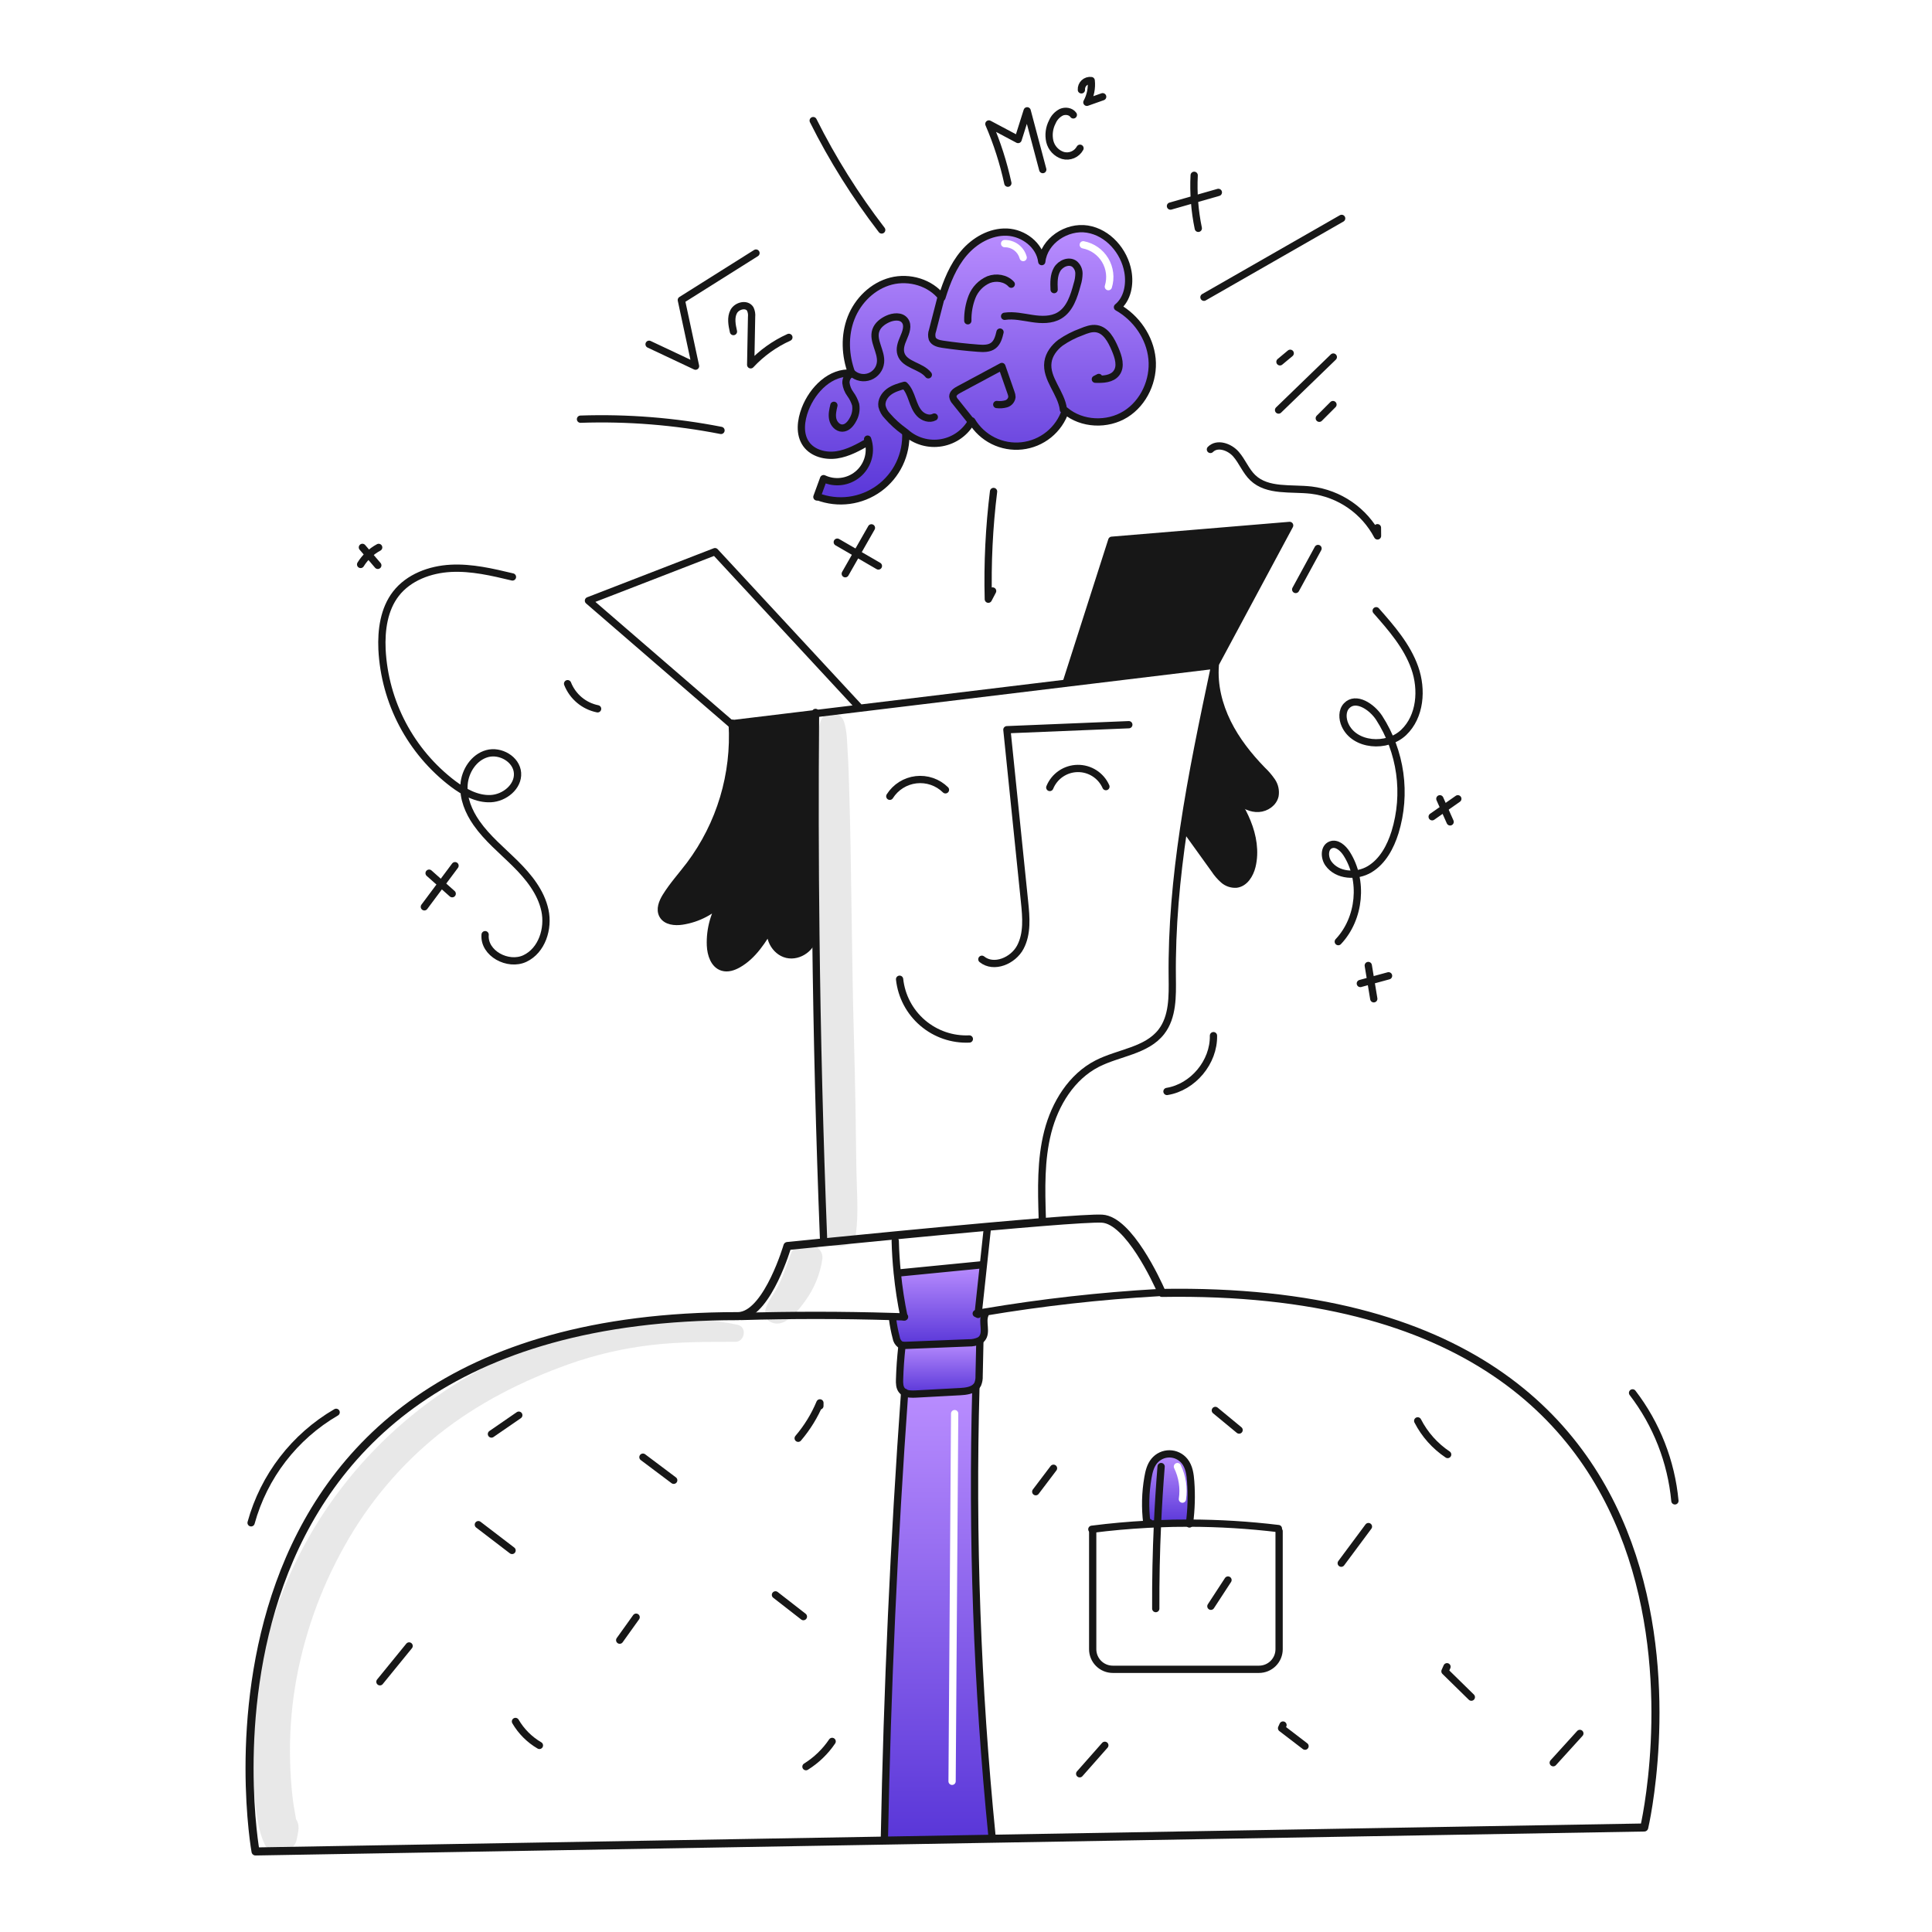 <svg width="960" height="960" viewBox="0 0 960 960" fill="none" xmlns="http://www.w3.org/2000/svg">
<g opacity="0.1">
<path d="M407.642 358.619C406.162 363.573 406.389 369.027 406.185 374.161C405.973 379.468 405.959 384.761 405.955 390.072C405.946 400.679 405.918 411.285 406.045 421.893L406.805 485.534C407.059 506.748 406.836 527.959 407.105 549.176L407.5 581C407.633 591.587 406.842 602.677 408.562 613.138C409.907 621.315 424.145 621.522 425.287 613.138C426.719 602.617 425.692 591.608 425.537 581L425.071 549.179C424.76 527.957 423.961 506.755 423.637 485.537L422.666 421.896C422.504 411.286 422.187 400.681 421.891 390.075C421.742 384.763 421.583 379.467 421.228 374.164C420.885 369.051 421 363.519 419.392 358.622C417.531 352.955 409.405 352.714 407.64 358.622L407.642 358.619Z" fill="#171717"/>
</g>
<g opacity="0.1">
<path d="M383.841 657.264C390.541 659.708 396.952 650.779 400.272 646.183C404.688 640.073 407.558 632.984 408.639 625.524C409.156 621.608 405.176 618.024 401.648 617.606C397.491 617.106 394.197 619.506 392.802 623.381C390.473 629.853 388.684 635.902 385.01 641.844C382.466 645.961 376.098 654.439 383.841 657.264V657.264Z" fill="#171717"/>
</g>
<g opacity="0.1">
<path d="M366.507 658.277C341.207 652.832 313.692 655.714 288.707 661.617C262.74 667.738 238.205 678.833 216.458 694.289C172.5 725.6 141.544 771.715 130.351 824.632C127.172 839.525 125.513 854.703 125.4 869.932C125.359 877.514 125.74 885.092 126.541 892.632C127.398 900.677 128.041 909.015 131.508 916.378C134.701 923.151 145.747 921.262 147.369 914.305C147.723 912.786 147.977 911.275 148.235 909.738C149.435 902.59 142.035 898.259 136.405 902.851C135.197 903.836 134.005 904.803 132.865 905.861L147.679 911.998C147.898 905.769 146.115 899.598 145.408 893.411C144.696 887.179 144.274 880.922 144.141 874.641C143.838 862.393 144.672 850.143 146.633 838.05C150.686 813.47 159.017 789.792 171.25 768.091C183.108 746.812 198.955 728.019 217.925 712.739C237.252 697.35 259.488 686.108 282.68 677.839C295.865 673.173 309.53 669.995 323.42 668.363C337.42 666.702 351.294 666.763 365.361 666.756C370.108 666.756 371.369 659.331 366.507 658.285V658.277Z" fill="#171717"/>
</g>
<path fill-rule="evenodd" clip-rule="evenodd" d="M431.496 219.526L431.34 219.562C426.428 222.355 421.372 225.184 415.785 226.015C410.198 226.846 403.89 225.256 400.591 220.669C397.052 215.733 397.891 208.883 400.091 203.213C403.859 193.485 412.805 184.513 423.192 185.431C419.918 176.667 419.492 166.699 422.904 157.982C426.316 149.265 433.739 142.007 442.804 139.671C451.869 137.335 462.319 140.405 468.038 147.809C470.47 139.948 473.6 132.109 478.921 125.838C484.242 119.567 492.116 115.003 500.338 115.338C508.56 115.673 516.675 121.815 517.65 129.99C518.77 119.66 530.086 112.196 540.343 113.845C550.6 115.494 558.666 124.789 560.46 135.022C561.58 141.355 560.256 148.59 555.272 152.647C564.59 157.896 571.403 167.647 572.439 178.29C573.475 188.933 568.395 200.117 559.329 205.79C550.263 211.463 537.563 210.943 529.376 204.069C527.827 208.747 524.967 212.882 521.135 215.981C517.304 219.08 512.663 221.013 507.764 221.55C502.866 222.086 497.916 221.204 493.505 219.007C489.093 216.811 485.406 213.393 482.882 209.161C481.358 211.982 479.216 214.422 476.614 216.297C474.013 218.171 471.02 219.431 467.861 219.983C464.703 220.534 461.46 220.363 458.377 219.481C455.295 218.599 452.452 217.03 450.063 214.892C450.334 220.263 449.263 225.618 446.945 230.471C444.627 235.325 441.135 239.524 436.786 242.688C432.437 245.853 427.368 247.884 422.037 248.596C416.706 249.309 411.281 248.682 406.254 246.771L406.001 246.687C406.469 245.41 406.936 244.131 407.403 242.852L407.404 242.849C408.015 241.175 408.625 239.502 409.239 237.838C411.97 239.123 415.01 239.607 418.006 239.232C421.001 238.858 423.829 237.641 426.161 235.724C428.492 233.806 430.231 231.266 431.176 228.399C432.121 225.531 432.233 222.455 431.499 219.527L431.496 219.526ZM536.489 121.293C536.679 120.314 537.627 119.675 538.606 119.865C541.1 120.349 543.465 121.353 545.546 122.811C547.627 124.269 549.377 126.149 550.684 128.328C551.99 130.508 552.824 132.938 553.13 135.46C553.435 137.982 553.207 140.541 552.459 142.969C552.165 143.923 551.154 144.457 550.201 144.164C549.248 143.87 548.713 142.859 549.007 141.906C549.606 139.962 549.789 137.914 549.544 135.895C549.299 133.875 548.632 131.93 547.586 130.186C546.54 128.441 545.139 126.936 543.473 125.769C541.807 124.602 539.914 123.798 537.918 123.411C536.938 123.22 536.299 122.273 536.489 121.293ZM506.075 121.48C504.082 119.982 501.645 119.193 499.151 119.238C498.154 119.256 497.36 120.079 497.378 121.076C497.396 122.073 498.219 122.867 499.216 122.849C500.905 122.819 502.555 123.353 503.906 124.368C505.256 125.383 506.229 126.819 506.669 128.45C506.929 129.413 507.921 129.982 508.884 129.722C509.847 129.462 510.416 128.47 510.156 127.507C509.505 125.1 508.069 122.979 506.075 121.48Z" fill="url(#paint0_linear_248_1704)"/>
<path fill-rule="evenodd" clip-rule="evenodd" d="M570.402 734.217C569.103 741.677 568.92 749.289 569.86 756.802L569.9 757.392C571.645 757.283 573.403 757.199 575.161 757.151C580.452 756.931 585.752 756.826 591.061 756.838C591.95 749.993 592.148 743.076 591.651 736.191C591.398 732.615 590.881 728.859 588.641 726.066C587.739 724.939 586.598 724.027 585.3 723.396C584.002 722.765 582.579 722.431 581.136 722.418C579.693 722.406 578.265 722.715 576.955 723.323C575.646 723.931 574.489 724.823 573.568 725.934C571.654 728.233 570.908 731.267 570.402 734.217ZM586.687 727.952C586.25 727.055 585.169 726.682 584.272 727.118C583.376 727.554 583.002 728.635 583.438 729.532C585.718 734.219 586.526 739.487 585.754 744.642C585.607 745.628 586.287 746.548 587.273 746.695C588.26 746.843 589.179 746.163 589.327 745.176C590.206 739.3 589.286 733.295 586.687 727.952Z" fill="url(#paint1_linear_248_1704)"/>
<path fill-rule="evenodd" clip-rule="evenodd" d="M492.912 912.358C485.515 838.23 482.848 763.706 484.925 689.239L484.834 689.154C482.992 690.935 479.874 691.345 477.165 691.489L455.11 692.681C453.22 692.777 451.1 692.801 449.5 691.947C444.198 765.75 440.847 839.629 439.447 913.585L439.459 914.585L492.936 913.658L492.912 912.358ZM476.169 702.427C476.176 701.429 475.373 700.615 474.376 700.608C473.378 700.601 472.564 701.404 472.557 702.401L471.28 885.108C471.273 886.106 472.076 886.92 473.073 886.927C474.071 886.934 474.885 886.131 474.892 885.134L476.169 702.427Z" fill="url(#paint2_linear_248_1704)"/>
<path d="M640.818 261.084L603.786 330.068L603.618 330.549L529.795 339.482L529.771 339.265L552.44 268.452L640.818 261.084Z" fill="#171717"/>
<path d="M609.481 390.527C613.333 396.258 617.138 402.085 619.726 408.49C622.543 415.412 623.879 423.165 622.098 430.437C621.098 434.518 618.474 438.837 614.298 439.337C611.991 439.484 609.719 438.714 607.978 437.194C606.268 435.676 604.766 433.938 603.512 432.026C598.733 425.368 593.95 418.718 589.162 412.077L588.127 411.921C592.172 384.665 597.902 357.565 603.609 330.609L603.862 330.658C603.103 340.445 605.571 350.305 609.917 359.106C614.263 367.907 620.451 375.706 627.289 382.738C629.076 384.427 630.675 386.304 632.057 388.338C633.432 390.401 633.969 392.912 633.557 395.357C632.774 398.969 629.114 401.473 625.43 401.69C621.746 401.907 618.171 400.149 615.402 397.717C613.13 395.582 611.14 393.166 609.481 390.527V390.527Z" fill="#171717"/>
<path d="M486.069 652.521L489.269 651.979L489.469 653.159C487.769 656.915 490.569 661.996 487.904 665.138C487.564 665.538 487.158 665.876 486.704 666.138C485.044 666.928 483.22 667.312 481.383 667.258C471.029 667.667 460.679 668.08 450.334 668.498C449.675 668.542 449.013 668.514 448.36 668.413C447.969 668.347 447.594 668.212 447.252 668.013C446.193 667.176 445.495 665.966 445.302 664.63C444.496 661.576 443.898 658.472 443.512 655.337L443.548 654.181C445.426 654.23 447.317 654.29 449.195 654.35C447.697 647.167 446.584 639.91 445.86 632.608L446.052 632.583L487.252 628.538L488.636 628.683L486.069 652.521Z" fill="url(#paint3_linear_248_1704)"/>
<path d="M486.888 666.421C486.767 672.2 486.643 677.974 486.515 683.745C486.582 685.132 486.343 686.517 485.815 687.802C485.558 688.3 485.225 688.756 484.828 689.151C482.986 690.932 479.868 691.342 477.159 691.486L455.104 692.678C453.214 692.778 451.095 692.798 449.494 691.944C449 691.687 448.562 691.335 448.205 690.908C446.953 689.44 446.929 687.333 446.99 685.408C447.146 680.014 447.527 674.636 448.133 669.275L448.362 668.408C449.015 668.509 449.677 668.537 450.336 668.493C460.678 668.071 471.027 667.657 481.385 667.253C483.222 667.307 485.046 666.923 486.706 666.133L486.888 666.421Z" fill="url(#paint4_linear_248_1704)"/>
<path d="M405.396 464.387L404.336 464.399C403.927 470.647 397.161 475.655 391.069 474.223C384.977 472.791 381.149 465.314 383.545 459.535C379.103 467.023 374.323 474.849 366.751 479.122C364.403 480.447 361.622 481.398 359.051 480.615C354.837 479.339 353.212 474.215 353.019 469.804C352.688 461.636 354.974 453.576 359.544 446.798C354.091 452.653 346.819 456.492 338.909 457.693C335.37 458.223 331.024 457.825 329.29 454.683C327.713 451.83 329.158 448.291 330.867 445.51C334.335 439.899 338.813 435 342.786 429.738C357.887 409.584 365.344 384.725 363.83 359.587L405.22 354.579C404.904 391.178 404.963 427.781 405.396 464.387Z" fill="#171717"/>
<path d="M487.887 476.654C493.81 481.47 503.417 477.413 506.993 470.654C510.569 463.895 509.882 455.798 509.1 448.201C506.174 419.668 503.248 391.131 500.323 362.592L560.903 360.1" stroke="#171717" stroke-width="3.612" stroke-linecap="round" stroke-linejoin="round"/>
<path d="M521.632 391.298C522.751 388.542 524.657 386.175 527.111 384.495C529.566 382.814 532.461 381.893 535.436 381.847C538.411 381.801 541.333 382.631 543.839 384.235C546.345 385.839 548.323 388.145 549.527 390.865" stroke="#171717" stroke-width="3.612" stroke-linecap="round" stroke-linejoin="round"/>
<path d="M469.792 392.454C467.887 390.582 465.588 389.16 463.062 388.293C460.537 387.426 457.849 387.136 455.196 387.445C452.544 387.753 449.994 388.652 447.734 390.075C445.475 391.498 443.563 393.409 442.139 395.668" stroke="#171717" stroke-width="3.612" stroke-linecap="round" stroke-linejoin="round"/>
<path d="M481.663 516.263C473.193 516.653 464.893 513.799 458.454 508.283C452.014 502.767 447.919 495.004 447.003 486.575" stroke="#171717" stroke-width="3.612" stroke-linecap="round" stroke-linejoin="round"/>
<path d="M409.2 615.151C407.238 564.912 405.971 514.657 405.4 464.387C404.966 427.787 404.905 391.184 405.219 354.579V354.001" stroke="#171717" stroke-width="3.612" stroke-linecap="round" stroke-linejoin="round"/>
<path d="M368.256 653.821C367.717 653.929 367.168 653.981 366.618 653.978C79.223 653.978 126.97 919.978 126.97 919.978L439.454 914.585L492.931 913.658L817.012 908.072C817.012 908.072 880.746 637.339 577.364 642.443C577.364 642.443 577.264 642.227 577.087 641.817C574.98 637.026 560.943 606.326 547.627 605.544C544.088 605.339 532.916 606.037 518.048 607.229C509.825 607.891 500.471 608.698 490.659 609.577C475.574 610.925 459.394 612.442 444.574 613.877C431.138 615.165 418.81 616.377 409.408 617.32C398.308 618.42 391.265 619.138 391.265 619.138C391.265 619.138 381.836 651.352 368.256 653.821Z" stroke="#171717" stroke-width="4" stroke-linecap="round" stroke-linejoin="round"/>
<path d="M603.786 330.068L640.818 261.084L552.44 268.452L529.771 339.265" stroke="#171717" stroke-width="3.612" stroke-linecap="round" stroke-linejoin="round"/>
<path d="M426.669 351.172L355.278 274.121L292.398 298.475L363.212 359.66L363.826 359.587L405.216 354.579L426.766 351.967L529.796 339.482L603.619 330.549C603.619 330.573 603.607 330.585 603.607 330.609C597.9 357.565 592.17 384.665 588.125 411.921C584.489 436.372 582.201 460.932 582.49 485.648C582.599 495.026 582.815 505.271 577.073 512.687C569.705 522.174 555.92 523.029 545.218 528.494C532.408 535.044 524.21 548.467 520.634 562.394C517.058 576.321 517.468 590.951 517.901 605.337" stroke="#171717" stroke-width="3.612" stroke-linecap="round" stroke-linejoin="round"/>
<path d="M363.812 359.359C363.812 359.431 363.824 359.515 363.824 359.587C365.338 384.725 357.881 409.584 342.78 429.738C338.807 435 334.329 439.899 330.861 445.51C329.152 448.291 327.707 451.83 329.284 454.683C331.018 457.825 335.364 458.223 338.903 457.693C346.813 456.492 354.085 452.652 359.538 446.798C354.968 453.576 352.682 461.636 353.013 469.804C353.206 474.211 354.831 479.339 359.045 480.615C361.621 481.398 364.402 480.447 366.745 479.122C374.317 474.849 379.097 467.022 383.539 459.535C381.139 465.314 384.972 472.802 391.063 474.223C397.154 475.644 403.921 470.647 404.33 464.399" stroke="#171717" stroke-width="3.612" stroke-linecap="round" stroke-linejoin="round"/>
<path d="M608.518 389.095C608.77 389.48 609.035 389.865 609.288 390.251C609.348 390.335 609.409 390.431 609.481 390.527C613.333 396.258 617.138 402.085 619.726 408.49C622.543 415.412 623.879 423.165 622.098 430.437C621.098 434.518 618.474 438.837 614.298 439.337C611.991 439.485 609.72 438.714 607.978 437.194C606.268 435.676 604.766 433.939 603.512 432.026C598.733 425.368 593.95 418.719 589.162 412.077" stroke="#171717" stroke-width="3.612" stroke-linecap="round" stroke-linejoin="round"/>
<path d="M603.859 330.658C603.1 340.445 605.568 350.305 609.914 359.106C614.26 367.907 620.448 375.706 627.286 382.738C629.073 384.427 630.672 386.305 632.054 388.338C633.429 390.402 633.966 392.912 633.554 395.357C632.771 398.969 629.111 401.473 625.427 401.69C621.743 401.907 618.168 400.149 615.399 397.717C613.127 395.583 611.136 393.168 609.476 390.529" stroke="#171717" stroke-width="3.612" stroke-linecap="round" stroke-linejoin="round"/>
<path d="M444.836 616.596C444.969 621.941 445.31 627.278 445.859 632.608C446.583 639.909 447.697 647.167 449.194 654.35V654.374" stroke="#171717" stroke-width="3.612" stroke-linecap="round" stroke-linejoin="round"/>
<path d="M368.312 654.145C393.378 653.411 418.455 653.423 443.543 654.181C445.421 654.23 447.312 654.29 449.19 654.35C449.29 654.35 449.37 654.362 449.467 654.362" stroke="#171717" stroke-width="3.612" stroke-linecap="round" stroke-linejoin="round"/>
<path d="M490.668 609.745C489.994 616.054 489.315 622.367 488.633 628.683L486.069 652.521C486.057 652.721 486.033 652.93 486.009 653.135" stroke="#171717" stroke-width="3.612" stroke-linecap="round" stroke-linejoin="round"/>
<path d="M485.082 652.689C485.407 652.628 485.744 652.58 486.069 652.52L489.269 651.978C517.864 647.173 546.7 643.938 575.649 642.287" stroke="#171717" stroke-width="3.612" stroke-linecap="round" stroke-linejoin="round"/>
<path d="M446.051 632.583L487.251 628.538" stroke="#171717" stroke-width="3.612" stroke-linecap="round" stroke-linejoin="round"/>
<path d="M443.512 655.337C443.899 658.472 444.499 661.577 445.306 664.631C445.499 665.967 446.197 667.178 447.256 668.014C447.598 668.213 447.973 668.348 448.364 668.414C449.017 668.515 449.679 668.544 450.338 668.499C460.68 668.077 471.029 667.664 481.387 667.259C483.224 667.313 485.048 666.929 486.708 666.139C487.162 665.877 487.568 665.539 487.908 665.139C490.569 661.997 487.776 656.916 489.473 653.16" stroke="#171717" stroke-width="3.612" stroke-linecap="round" stroke-linejoin="round"/>
<path d="M448.134 669.278C447.534 674.636 447.153 680.013 446.991 685.411C446.93 687.337 446.954 689.444 448.206 690.911C448.563 691.338 449.001 691.69 449.495 691.947C451.095 692.801 453.215 692.777 455.105 692.681L477.16 691.489C479.869 691.345 482.987 690.935 484.829 689.154C485.226 688.759 485.559 688.303 485.816 687.805C486.344 686.52 486.583 685.135 486.516 683.748C486.636 677.969 486.76 672.194 486.889 666.424" stroke="#171717" stroke-width="3.612" stroke-linecap="round" stroke-linejoin="round"/>
<path d="M449.512 691.827C449.514 691.868 449.51 691.909 449.5 691.948C444.202 765.735 440.851 839.614 439.447 913.586" stroke="#171717" stroke-width="3.612" stroke-linecap="round" stroke-linejoin="round"/>
<path d="M484.925 689.239C482.847 763.706 485.515 838.23 492.912 912.358" stroke="#171717" stroke-width="3.612" stroke-linecap="round" stroke-linejoin="round"/>
<path d="M635.581 760.847V819.489C635.579 822.137 634.526 824.676 632.652 826.548C630.778 828.419 628.238 829.47 625.589 829.469H552.934C551.623 829.469 550.325 829.211 549.114 828.71C547.903 828.208 546.803 827.473 545.876 826.547C544.949 825.62 544.214 824.519 543.712 823.308C543.211 822.097 542.953 820.799 542.953 819.489V760.847" stroke="#171717" stroke-width="3.612" stroke-linecap="round" stroke-linejoin="round"/>
<path d="M542.532 759.885L542.832 759.849C551.825 758.705 560.846 757.89 569.896 757.404V757.393C571.641 757.284 573.396 757.199 575.157 757.151C580.455 756.922 585.755 756.818 591.057 756.839C605.821 756.865 620.571 757.766 635.228 759.539" stroke="#171717" stroke-width="3.612" stroke-linecap="round" stroke-linejoin="round"/>
<path d="M591.012 757.247C591.036 757.115 591.048 756.97 591.06 756.838C591.949 749.993 592.147 743.076 591.65 736.191C591.397 732.615 590.88 728.859 588.64 726.066C587.738 724.939 586.597 724.027 585.299 723.396C584.001 722.765 582.578 722.431 581.135 722.418C579.692 722.406 578.264 722.715 576.955 723.323C575.646 723.931 574.488 724.823 573.567 725.934C571.653 728.234 570.907 731.267 570.401 734.217C569.102 741.677 568.919 749.289 569.859 756.802C570.245 756.693 570.63 756.602 571.015 756.489" stroke="#171717" stroke-width="3.612" stroke-linecap="round" stroke-linejoin="round"/>
<path d="M576.951 728.727C576.192 738.189 575.594 747.664 575.158 757.151C574.508 771.188 574.219 785.237 574.291 799.299" stroke="#171717" stroke-width="3.612" stroke-linecap="round" stroke-linejoin="round"/>
<path d="M406.251 246.77C411.279 248.681 416.703 249.308 422.035 248.596C427.366 247.883 432.435 245.852 436.784 242.688C441.133 239.523 444.624 235.324 446.942 230.471C449.26 225.617 450.332 220.263 450.06 214.891C452.449 217.03 455.292 218.599 458.375 219.48C461.458 220.362 464.7 220.534 467.859 219.982C471.018 219.431 474.01 218.17 476.612 216.296C479.213 214.421 481.356 211.982 482.879 209.16C485.404 213.392 489.091 216.81 493.502 219.007C497.914 221.203 502.863 222.085 507.762 221.549C512.66 221.012 517.302 219.08 521.133 215.98C524.965 212.881 527.825 208.746 529.373 204.068C537.56 210.942 550.261 211.448 559.326 205.789C568.391 200.13 573.472 188.935 572.437 178.289C571.402 167.643 564.587 157.895 555.269 152.646C560.253 148.589 561.578 141.354 560.458 135.021C558.664 124.788 550.598 115.494 540.341 113.844C530.084 112.194 518.767 119.659 517.647 129.989C516.672 121.814 508.558 115.662 500.335 115.337C492.112 115.012 484.235 119.563 478.918 125.837C473.601 132.111 470.467 139.947 468.035 147.808C462.316 140.408 451.866 137.347 442.801 139.67C433.736 141.993 426.301 149.265 422.901 157.981C419.501 166.697 419.915 176.666 423.189 185.43C412.8 184.515 403.855 193.484 400.089 203.212C397.898 208.882 397.055 215.732 400.589 220.668C403.889 225.255 410.196 226.844 415.782 226.014C421.368 225.184 426.425 222.354 431.337 219.561" stroke="#171717" stroke-width="3.612" stroke-linecap="round" stroke-linejoin="round"/>
<path d="M405.912 246.926C405.936 246.842 405.972 246.77 405.996 246.686C407.079 243.736 408.151 240.774 409.234 237.837C411.966 239.122 415.006 239.606 418.001 239.232C420.997 238.857 423.825 237.641 426.156 235.723C428.488 233.805 430.227 231.265 431.172 228.398C432.117 225.531 432.228 222.454 431.494 219.526C431.386 219.08 431.254 218.635 431.109 218.201" stroke="#171717" stroke-width="3.612" stroke-linecap="round" stroke-linejoin="round"/>
<path d="M124.768 756.675C131.131 733.553 146.301 713.844 167.026 701.775" stroke="#171717" stroke-width="3.612" stroke-linecap="round" stroke-linejoin="round"/>
<path d="M832.251 745.767C830.425 726.259 823.133 707.661 811.212 692.111" stroke="#171717" stroke-width="3.612" stroke-linecap="round" stroke-linejoin="round"/>
<path d="M579.864 542.341C592.818 540.241 603.242 527.73 602.964 514.611" stroke="#171717" stroke-width="3.612" stroke-linecap="round" stroke-linejoin="round"/>
<path d="M683.812 303.478C691.403 312.094 699.167 320.999 702.989 331.828C706.811 342.657 705.797 356.012 697.489 363.934C689.181 371.856 672.971 370.68 668.314 360.183C666.953 357.113 666.804 353.16 669.105 350.714C673.668 345.863 681.656 351.133 685.305 356.706C690.671 365.033 694.157 374.431 695.519 384.243C696.881 394.055 696.087 404.047 693.192 413.521C690.924 420.767 687.1 427.971 680.601 431.897C674.102 435.823 664.496 435.249 660.082 429.071C657.999 426.157 657.882 421.159 661.205 419.821C664.237 418.599 667.352 421.39 669.115 424.143C677.628 437.432 675.835 456.431 664.986 467.892" stroke="#171717" stroke-width="3.612" stroke-linecap="round" stroke-linejoin="round"/>
<path d="M643.819 292.905L654.919 272.539" stroke="#171717" stroke-width="3.612" stroke-linecap="round" stroke-linejoin="round"/>
<path d="M601.454 223.321C604.845 219.883 610.946 222.01 614.127 225.643C617.308 229.276 619.027 234.074 622.527 237.402C629.856 244.372 641.502 242.391 651.551 243.538C658.468 244.395 665.076 246.911 670.81 250.874C676.544 254.836 681.235 260.127 684.482 266.294L684.443 262.216" stroke="#171717" stroke-width="3.612" stroke-linecap="round" stroke-linejoin="round"/>
<path d="M635.312 203.749L662.512 177.415" stroke="#171717" stroke-width="3.612" stroke-linecap="round" stroke-linejoin="round"/>
<path d="M636.002 179.788L641.102 175.539" stroke="#171717" stroke-width="3.612" stroke-linecap="round" stroke-linejoin="round"/>
<path d="M655.548 207.832L662.348 201.032" stroke="#171717" stroke-width="3.612" stroke-linecap="round" stroke-linejoin="round"/>
<path d="M598.24 147.697L666.659 108.514" stroke="#171717" stroke-width="3.612" stroke-linecap="round" stroke-linejoin="round"/>
<path d="M595.426 113.458C593.626 104.798 592.937 95.943 593.377 87.109" stroke="#171717" stroke-width="3.612" stroke-linecap="round" stroke-linejoin="round"/>
<path d="M581.599 102.401L605.394 95.601" stroke="#171717" stroke-width="3.612" stroke-linecap="round" stroke-linejoin="round"/>
<path d="M322.529 171.063L345.606 181.939L338.556 149.094L375.647 125.752" stroke="#171717" stroke-width="3.612" stroke-linecap="round" stroke-linejoin="round"/>
<path d="M364.443 164.753C363.7 161.453 362.994 157.823 364.572 154.832C366.15 151.841 371.088 150.656 372.813 153.565C373.379 154.77 373.602 156.107 373.458 157.43C373.309 165.378 373.16 173.324 373.012 181.27C378.367 175.506 384.819 170.871 391.991 167.635" stroke="#171717" stroke-width="3.612" stroke-linecap="round" stroke-linejoin="round"/>
<path d="M438.112 114.262C425.054 97.282 413.655 79.088 404.074 59.929" stroke="#171717" stroke-width="3.612" stroke-linecap="round" stroke-linejoin="round"/>
<path d="M358.263 213.872C335.278 209.368 311.854 207.494 288.445 208.287" stroke="#171717" stroke-width="3.612" stroke-linecap="round" stroke-linejoin="round"/>
<path d="M436.472 281.23L416.042 269.392" stroke="#171717" stroke-width="3.612" stroke-linecap="round" stroke-linejoin="round"/>
<path d="M420.006 285.082L433.006 262.282" stroke="#171717" stroke-width="3.612" stroke-linecap="round" stroke-linejoin="round"/>
<path d="M493.696 244.215C491.497 261.968 490.628 279.86 491.096 297.743L493.228 293.664" stroke="#171717" stroke-width="3.612" stroke-linecap="round" stroke-linejoin="round"/>
<path d="M296.946 352.205C293.617 351.534 290.508 350.04 287.904 347.859C285.3 345.678 283.283 342.881 282.037 339.721" stroke="#171717" stroke-width="3.612" stroke-linecap="round" stroke-linejoin="round"/>
<path d="M254.636 286.682C244.578 284.282 234.35 281.86 224.023 282.397C213.696 282.934 203.066 286.853 196.732 295.028C190.785 302.704 189.389 312.999 189.816 322.7C190.481 335.722 193.981 348.443 200.072 359.973C206.163 371.502 214.698 381.563 225.081 389.451C230.572 393.562 236.991 397.151 243.844 396.838C250.697 396.525 257.644 390.902 257.152 384.06C256.658 377.255 248.617 372.64 242.044 374.468C235.471 376.296 231.076 383.068 230.577 389.874C230.078 396.68 232.866 403.368 236.771 408.961C242.1 416.594 249.428 422.554 256.043 429.104C262.658 435.654 268.818 443.259 270.768 452.361C272.718 461.463 269.268 472.274 260.854 476.261C252.44 480.248 240.254 473.706 241.054 464.432" stroke="#171717" stroke-width="3.612" stroke-linecap="round" stroke-linejoin="round"/>
<path d="M500.795 91.021C498.609 80.931 495.452 71.077 491.367 61.596L505.889 69.321L510.389 55.064L518.14 84.264" stroke="#171717" stroke-width="3.612" stroke-linecap="round" stroke-linejoin="round"/>
<path d="M533.331 57.087C532.064 55.267 529.365 54.887 527.337 55.778C525.348 56.804 523.78 58.493 522.903 60.552C521.345 63.538 520.898 66.981 521.642 70.266C522.035 71.892 522.842 73.389 523.984 74.612C525.125 75.835 526.563 76.743 528.158 77.248C529.77 77.693 531.486 77.581 533.027 76.93C534.568 76.28 535.844 75.129 536.651 73.663" stroke="#171717" stroke-width="3.612" stroke-linecap="round" stroke-linejoin="round"/>
<path d="M537.339 44.643C537.294 44.003 537.391 43.361 537.624 42.763C537.857 42.164 538.22 41.626 538.686 41.185C539.153 40.744 539.711 40.412 540.321 40.213C540.932 40.015 541.578 39.954 542.215 40.035C542.613 43.772 541.863 47.542 540.063 50.841L547.905 48.067" stroke="#171717" stroke-width="3.612" stroke-linecap="round" stroke-linejoin="round"/>
<path d="M528.412 203.576C527.48 195.207 519.517 188.203 520.727 179.87C521.289 175.995 523.851 172.638 526.972 170.27C530.197 168.041 533.696 166.239 537.384 164.91C539.774 163.93 542.316 162.93 544.868 163.335C549.588 164.082 552.199 169.079 554.075 173.474C555.717 177.32 557.275 182.064 554.739 185.393C552.45 188.404 548.056 188.556 544.275 188.433L545.992 187.552" stroke="#171717" stroke-width="3.612" stroke-linecap="round" stroke-linejoin="round"/>
<path d="M502.489 141.221C499.767 138.204 495.044 137.483 491.252 138.942C489.381 139.747 487.688 140.915 486.271 142.377C484.853 143.84 483.739 145.568 482.992 147.463C481.519 151.263 480.809 155.317 480.904 159.392" stroke="#171717" stroke-width="3.612" stroke-linecap="round" stroke-linejoin="round"/>
<path d="M467.895 146.689L463.366 164.257C462.872 165.566 462.831 167.002 463.248 168.337C464.083 170.205 466.422 170.76 468.448 171.059C474.292 171.92 480.162 172.571 486.057 173.014C488.657 173.214 491.509 173.292 493.585 171.714C495.613 170.176 496.323 167.494 496.905 165.014" stroke="#171717" stroke-width="3.612" stroke-linecap="round" stroke-linejoin="round"/>
<path d="M482.295 209.043L474.71 199.543C474.024 198.851 473.586 197.952 473.462 196.986C473.445 195.396 475.039 194.334 476.44 193.586L497.825 182.104L502.362 195.121C502.651 195.809 502.808 196.544 502.825 197.29C502.725 198.071 502.401 198.807 501.89 199.406C501.379 200.006 500.705 200.444 499.95 200.667C498.432 201.087 496.846 201.202 495.284 201.005" stroke="#171717" stroke-width="3.612" stroke-linecap="round" stroke-linejoin="round"/>
<path d="M449.312 214.315C446.253 212.139 443.465 209.608 441.004 206.774C439.652 205.423 438.701 203.724 438.256 201.865C437.808 199.096 439.472 196.328 441.727 194.665C443.982 193.002 446.751 192.212 449.453 191.459C451.367 193.337 452.344 195.946 453.253 198.471C454.162 200.996 455.095 203.612 456.953 205.541C458.811 207.47 461.891 208.511 464.253 207.232" stroke="#171717" stroke-width="3.612" stroke-linecap="round" stroke-linejoin="round"/>
<path d="M423.445 185.45C424.599 186.502 426.021 187.213 427.555 187.504C429.089 187.796 430.673 187.656 432.132 187.101C433.591 186.545 434.867 185.596 435.818 184.359C436.77 183.122 437.36 181.645 437.522 180.092C438.088 174.673 433.442 169.314 435.207 164.159C436.107 161.543 438.497 159.71 441.007 158.541C443.842 157.22 447.746 156.799 449.631 159.294C451.487 161.752 450.139 165.223 448.904 168.044C447.816 170.531 446.845 173.328 447.691 175.908C449.505 181.442 457.658 181.676 461.28 186.237" stroke="#171717" stroke-width="3.612" stroke-linecap="round" stroke-linejoin="round"/>
<path d="M423.298 185.695C421.373 186.163 420.254 188.332 420.344 190.31C420.582 192.286 421.327 194.167 422.507 195.77C423.686 197.366 424.584 199.151 425.163 201.049C425.611 203.684 425.096 206.393 423.713 208.681C422.613 210.713 420.813 212.72 418.505 212.722C416.176 212.722 414.296 210.576 413.791 208.302C413.286 206.028 413.825 203.669 414.362 201.402" stroke="#171717" stroke-width="3.612" stroke-linecap="round" stroke-linejoin="round"/>
<path d="M499.18 157.161C503.737 156.472 508.342 157.595 512.9 158.279C517.458 158.963 522.4 159.142 526.371 156.805C531.64 153.705 533.655 147.216 535.241 141.312C535.801 139.576 536.099 137.766 536.123 135.942C536.128 135.029 535.931 134.126 535.546 133.298C535.16 132.47 534.596 131.738 533.894 131.154C531.142 129.126 526.939 130.926 525.242 133.894C523.545 136.862 523.642 140.486 523.79 143.902" stroke="#171717" stroke-width="3.612" stroke-linecap="round" stroke-linejoin="round"/>
<path d="M771.8 875.884L785.021 861.327" stroke="#171717" stroke-width="3.612" stroke-linecap="round" stroke-linejoin="round"/>
<path d="M731.097 843.301L717.997 830.465L719.002 828.196" stroke="#171717" stroke-width="3.612" stroke-linecap="round" stroke-linejoin="round"/>
<path d="M666.453 776.743L679.968 758.552" stroke="#171717" stroke-width="3.612" stroke-linecap="round" stroke-linejoin="round"/>
<path d="M648.462 867.662L636.806 858.734L637.514 857.165" stroke="#171717" stroke-width="3.612" stroke-linecap="round" stroke-linejoin="round"/>
<path d="M601.683 798.139L610.183 785.111" stroke="#171717" stroke-width="3.612" stroke-linecap="round" stroke-linejoin="round"/>
<path d="M615.7 710.583L603.9 700.839" stroke="#171717" stroke-width="3.612" stroke-linecap="round" stroke-linejoin="round"/>
<path d="M536.494 881.377L548.981 867.234" stroke="#171717" stroke-width="3.612" stroke-linecap="round" stroke-linejoin="round"/>
<path d="M514.658 741.221L523.479 729.568" stroke="#171717" stroke-width="3.612" stroke-linecap="round" stroke-linejoin="round"/>
<path d="M400.479 877.847C405.649 874.626 410.082 870.351 413.488 865.301" stroke="#171717" stroke-width="3.612" stroke-linecap="round" stroke-linejoin="round"/>
<path d="M399.204 803.286L385.323 792.486" stroke="#171717" stroke-width="3.612" stroke-linecap="round" stroke-linejoin="round"/>
<path d="M396.612 714.66C401.104 709.4 404.748 703.471 407.412 697.087L407.399 698.598" stroke="#171717" stroke-width="3.612" stroke-linecap="round" stroke-linejoin="round"/>
<path d="M334.765 735.537L319.474 724.057" stroke="#171717" stroke-width="3.612" stroke-linecap="round" stroke-linejoin="round"/>
<path d="M307.926 814.986L316.087 803.577" stroke="#171717" stroke-width="3.612" stroke-linecap="round" stroke-linejoin="round"/>
<path d="M268.034 867.285C263.107 864.412 259.007 860.312 256.134 855.385" stroke="#171717" stroke-width="3.612" stroke-linecap="round" stroke-linejoin="round"/>
<path d="M188.784 835.664L203.284 817.864" stroke="#171717" stroke-width="3.612" stroke-linecap="round" stroke-linejoin="round"/>
<path d="M254.437 770.406L237.691 757.597" stroke="#171717" stroke-width="3.612" stroke-linecap="round" stroke-linejoin="round"/>
<path d="M244.196 712.556L257.785 703.197" stroke="#171717" stroke-width="3.612" stroke-linecap="round" stroke-linejoin="round"/>
<path d="M224.694 444.079L213.221 433.879" stroke="#171717" stroke-width="3.612" stroke-linecap="round" stroke-linejoin="round"/>
<path d="M210.859 450.592L226.101 430.156" stroke="#171717" stroke-width="3.612" stroke-linecap="round" stroke-linejoin="round"/>
<path d="M711.636 405.838L724.383 396.915" stroke="#171717" stroke-width="3.612" stroke-linecap="round" stroke-linejoin="round"/>
<path d="M720.559 408.387L715.459 396.915" stroke="#171717" stroke-width="3.612" stroke-linecap="round" stroke-linejoin="round"/>
<path d="M675.944 488.694L689.965 484.87" stroke="#171717" stroke-width="3.612" stroke-linecap="round" stroke-linejoin="round"/>
<path d="M682.625 496.291L679.889 479.751" stroke="#171717" stroke-width="3.612" stroke-linecap="round" stroke-linejoin="round"/>
<path d="M187.727 280.915L180.079 271.992" stroke="#171717" stroke-width="3.612" stroke-linecap="round" stroke-linejoin="round"/>
<path d="M179.193 280.468C181.388 276.909 184.481 273.991 188.16 272.007" stroke="#171717" stroke-width="3.612" stroke-linecap="round" stroke-linejoin="round"/>
<path d="M719.335 722.742C713.03 718.527 707.906 712.772 704.448 706.021" stroke="#171717" stroke-width="3.612" stroke-linecap="round" stroke-linejoin="round"/>
<defs>
<linearGradient id="paint0_linear_248_1704" x1="485.38" y1="113.616" x2="485.38" y2="248.882" gradientUnits="userSpaceOnUse">
<stop stop-color="#BA8EFF"/>
<stop offset="1" stop-color="#5936D8"/>
</linearGradient>
<linearGradient id="paint1_linear_248_1704" x1="580.594" y1="722.418" x2="580.594" y2="757.392" gradientUnits="userSpaceOnUse">
<stop stop-color="#BA8EFF"/>
<stop offset="1" stop-color="#5936D8"/>
</linearGradient>
<linearGradient id="paint2_linear_248_1704" x1="466.192" y1="689.154" x2="466.192" y2="914.585" gradientUnits="userSpaceOnUse">
<stop stop-color="#BA8EFF"/>
<stop offset="1" stop-color="#5936D8"/>
</linearGradient>
<linearGradient id="paint3_linear_248_1704" x1="466.49" y1="628.538" x2="466.49" y2="668.518" gradientUnits="userSpaceOnUse">
<stop stop-color="#BA8EFF"/>
<stop offset="1" stop-color="#5936D8"/>
</linearGradient>
<linearGradient id="paint4_linear_248_1704" x1="466.93" y1="666.133" x2="466.93" y2="692.726" gradientUnits="userSpaceOnUse">
<stop stop-color="#BA8EFF"/>
<stop offset="1" stop-color="#5936D8"/>
</linearGradient>
</defs>
</svg>
